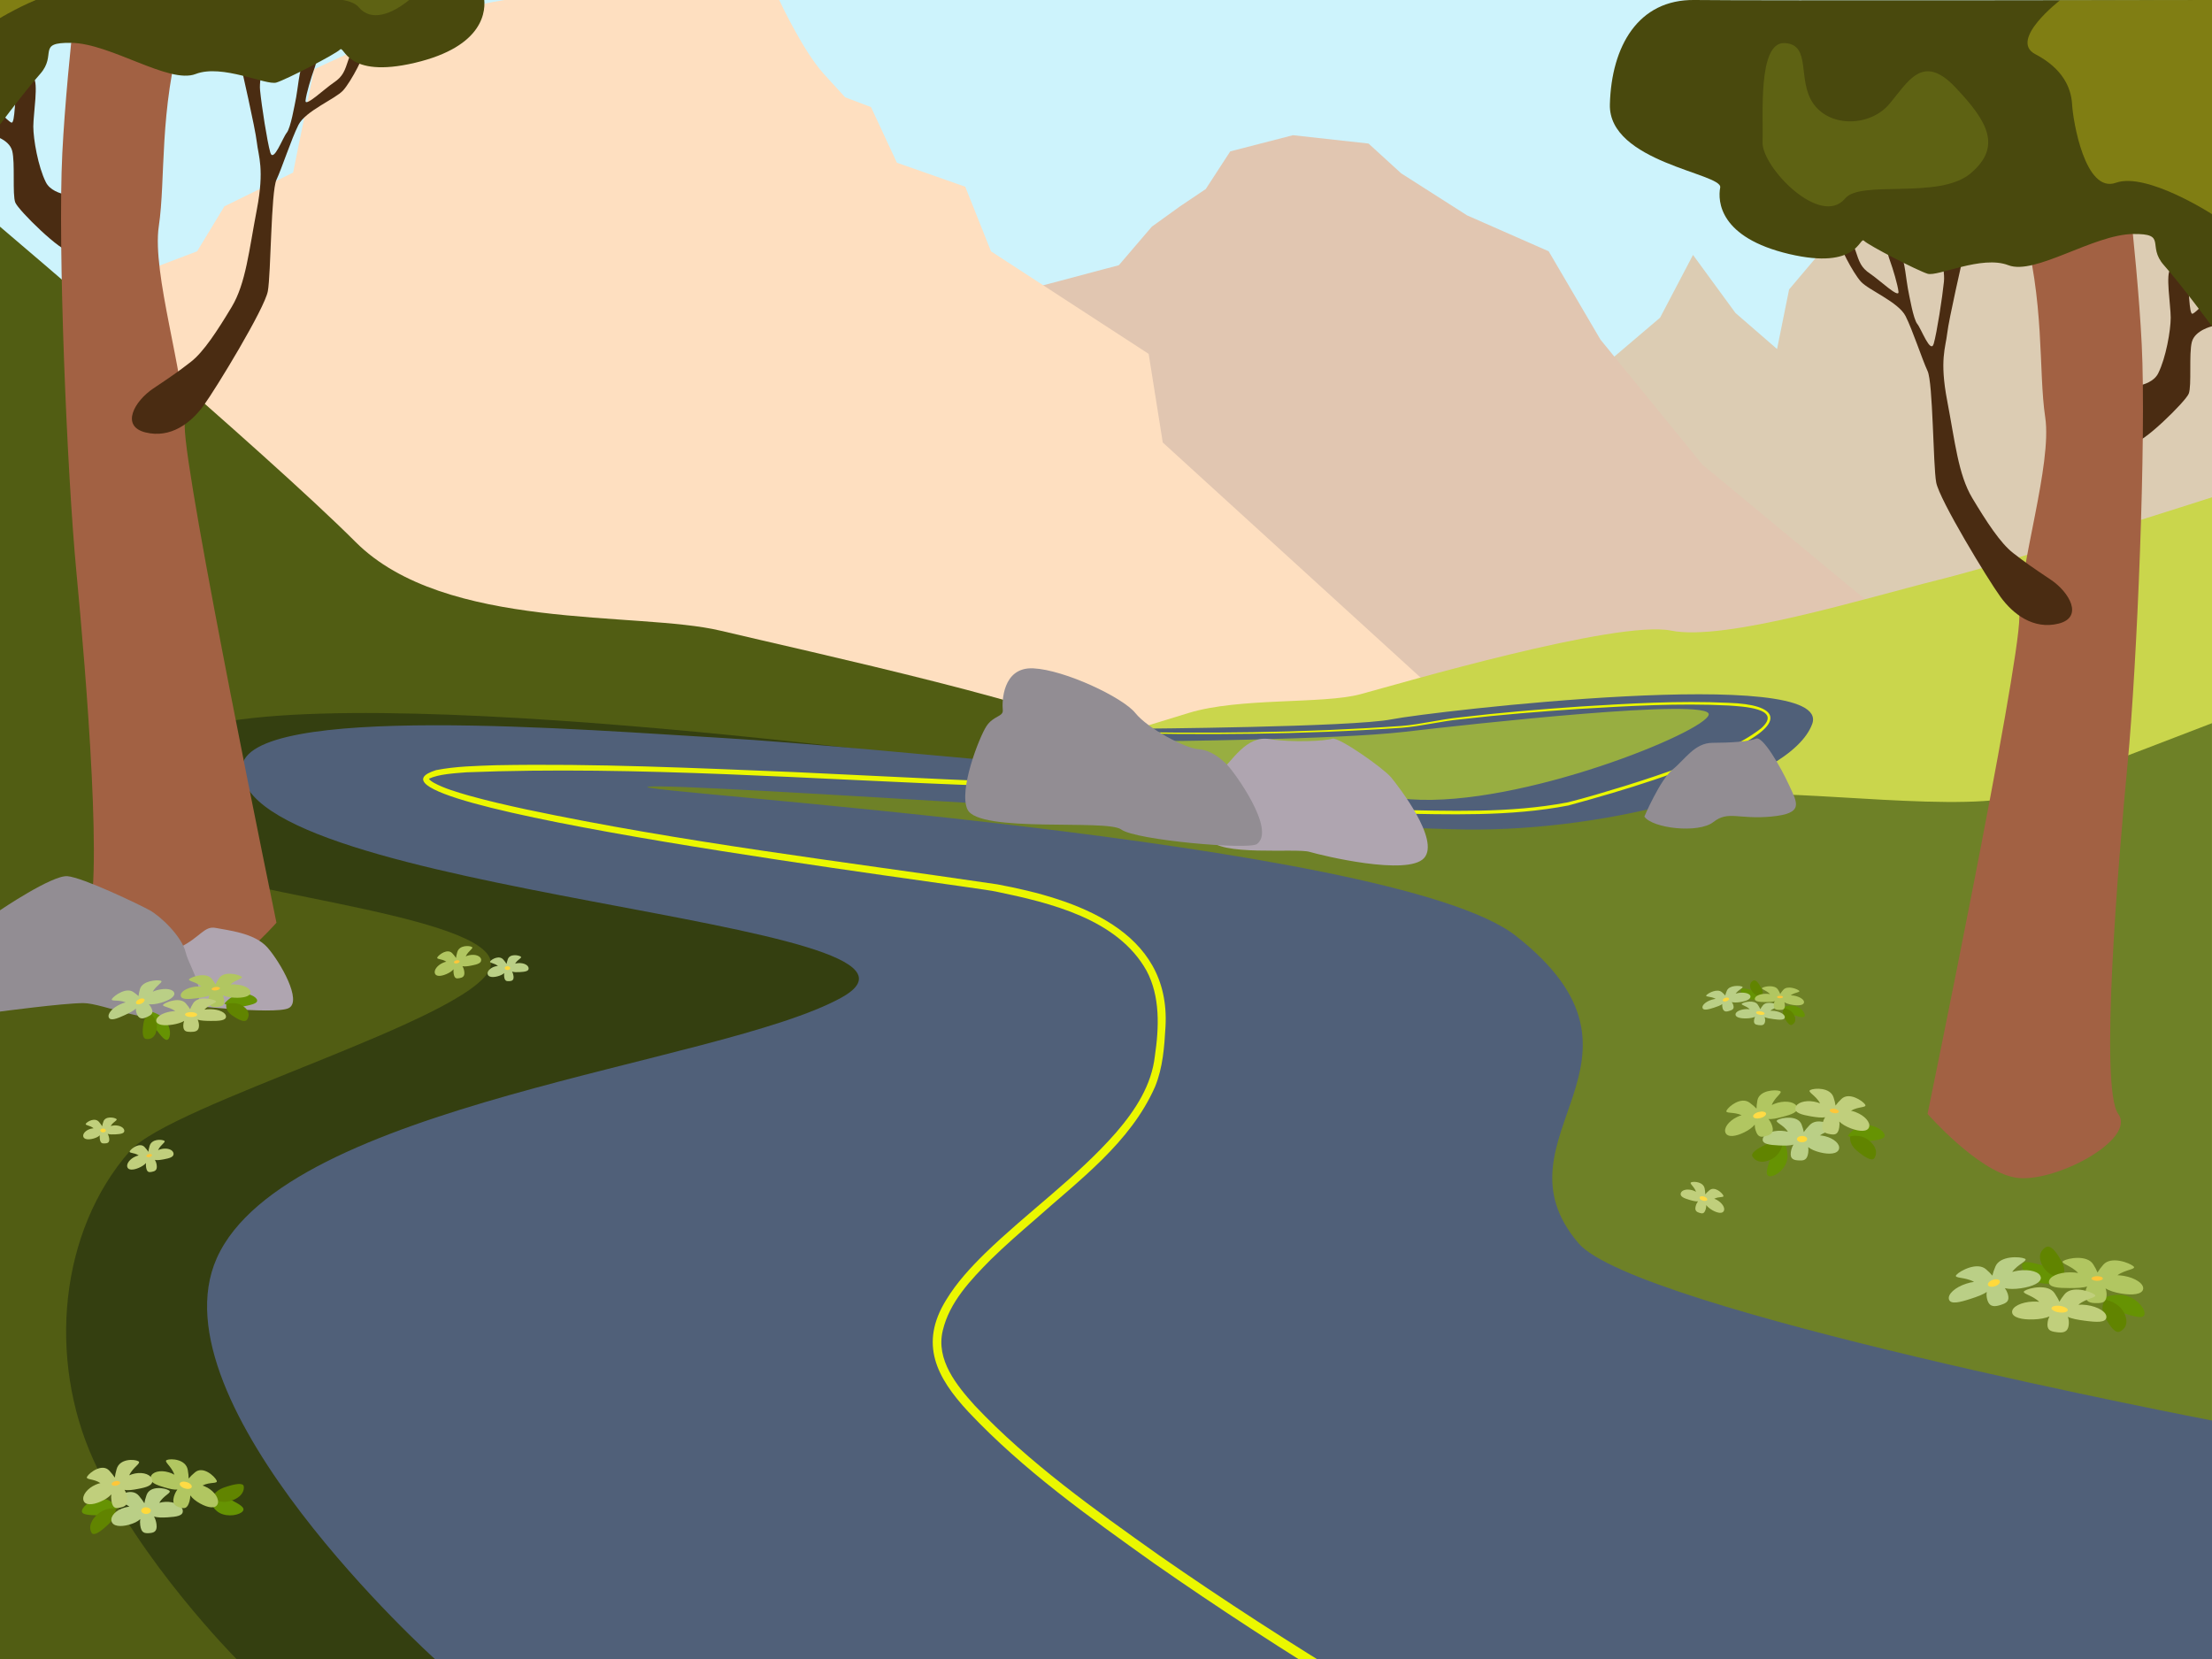 <?xml version="1.0" encoding="UTF-8"?>
<svg id="Layer_2" xmlns="http://www.w3.org/2000/svg" viewBox="0 0 480 360" width="480px" height="360px">
<rect y="-.35" width="480" height="136.49" style="fill:#cdf3fc;"/>
<polygon points="346.62 80.51 360.23 68.94 367.38 55.32 376.59 67.91 385.62 75.74 388.23 62.81 403.47 44.78 443.98 35.41 480 0 480 140.76 380.8 154.72 346.62 80.51" style="fill:#dcccb3;"/>
<polygon points="217.94 64.15 242.79 57.55 249.94 49.19 256.06 44.78 261.65 41.02 266.96 32.85 280.57 29.34 296.97 31.15 304.06 37.62 318.36 46.74 336.06 54.53 347.3 73.7 369.43 100.83 406.96 131.91 320.4 160.28 198.19 115.57 217.94 64.15" style="fill:#e1c6b1;"/>
<path d="M17.48,64.15l25.3-9.62,5.91-9.75,14.91-7.33,4.56-22.42s4.42-2.09,11.23-5.11C109.14-3.25,117,0,117,0h52.09s5.11,11.03,9.7,16.07l4.6,5.04,5.62,2.13,5.62,12.07,14.83,5.21,5.59,14.02,34.21,22.25,3.06,19.23,59.74,54.47-147.29,44.28L39,107.91l-21.53-43.76Z" style="fill:#fedfc0;"/>
<path d="M0,49.19s57.77,49.02,77.17,68.43,61.28,14.97,79.15,19.23,79.02,17.59,83.68,23.44-63.77,6.87-63.77,6.87h-83.23l100.6,22.97,46.4,90.84-33.64,79.04H0V49.19Z" style="fill:#515d13;"/>
<path d="M215.04,166.13s-151.45-21.12-178.15-5.89c-14.85,8.47-8.55,21.16,3.1,27.56s70.88,11.48,66.29,22.48-69.14,29.28-78.1,39.49c-15.34,17.47-17.84,45.11-7.91,67.03s31.04,43.2,31.04,43.2h132.59l20.43-155.4-79.15-24.6-.51-15.72,90.38,1.85Z" style="fill:#25300e; opacity:.65;"/>
<path d="M480,107.91s-42.83,13.79-59.17,17.87-46.47,13.43-58.21,11.06-59.23,11.6-67.4,13.8-26.21.67-37.28,4.07-32.17,9.87-32.17,9.87c0,0,38.3,2.55-36.77,3.57l-75.06,1.02,109.79,25.59,150.93,109.22,105.35,17.37V107.91Z" style="fill:#cad64c;"/>
<polygon points="246.96 160.24 267.89 160.24 326.36 154.72 361.6 152.08 375.2 154.72 358.02 168.94 318.45 176.34 289.6 176.34 246.96 170.02 232.91 166.64 246.96 160.24" style="fill:#98ae41;"/>
<path d="M439.72,172.25c-12.16,4.51-49.98-1.16-63.13.31-13.15,1.47-40.91,6.5-47.68,4.79s-105.7-7.33-105.7-7.33l-98.46-2.87s-38.37-1.1,3.48,9.19c178,43.75,178.21,42.89,178.21,42.89l11.23,87.83,162.32,23.04v-173.17s-24.38,9.42-40.28,15.32Z" style="fill:#3d5313; opacity:.65;"/>
<path d="M250.96,160.85s39.15-.34,53.79-2.04c14.64-1.7,66.72-7.49,66.04-3.74s-40.85,20.09-64.68,18.38-119.15-11.57-148.77-13.28-104.14-7.88-104.85,6.47c-1.36,27.57,160.68,33.02,130.04,49.87-26.48,14.56-120.51,22.98-135.49,56.51-14.11,31.6,47.32,86.98,47.32,86.98h385.64v-51.75s-125.12-23.99-137.47-38.47c-19.74-23.15,21.02-39.54-13.62-66.72-26.89-21.11-194.72-31.32-188.26-32.34s146.04,8.85,177.36,9.28,70.47-9.96,75.23-22.89-82.72-2.72-91.23-1.02c-8.51,1.7-55.15,2.04-55.15,2.04l4.09,2.72Z" style="fill:#506079;"/>
<path d="M293.79,367.48c-14.77-9-29.27-18.4-43.45-28.3-14.09-10.06-28.28-20.15-40.22-32.83-6.92-7.46-10.69-14.75-4.81-24.26,2.32-3.82,5.32-7.05,8.42-10.1,9.26-9,20.02-16.57,28.48-26.26,4.14-4.81,7.7-10.23,8.4-16.63.91-6.16,1.17-12.89-1.82-18.47-6.28-11.24-20.9-14.72-32.67-17.16-5.25-1.22-145.65-18.76-121.51-26.35,4.33-.85,8.65-.91,13.01-1.07,21.6-.4,43.19.61,64.75,1.49,10.49.47,31.79,1.56,42.02,1.97,29.05,2.04,58.03,5.41,87.16,6.21,12.87.24,25.95.8,38.64-1.61,4.15-1.03,8.3-2.31,12.41-3.56,4.12-1.28,8.21-2.64,12.25-4.12,5.95-2.32,12.23-4.44,17.31-8.38,4.94-4.4-4.32-4.76-7.13-4.96-10.77-.53-21.55.1-32.31.74-8.61.57-17.21,1.27-25.78,2.26-4.31.4-8.5,1.51-12.81,1.84-21.53,1.47-43.16,1.62-64.73,1.06,0,0,.02-.25.02-.25,21.54.51,43.17.31,64.67-1.21,4.31-.34,8.5-1.46,12.8-1.87,8.58-1.01,17.18-1.74,25.8-2.33,10.77-.67,21.58-1.32,32.37-.82,10.98.35,12.54,4.19,1.96,9.46-11.71,5.63-24.18,9.4-36.69,12.82-12.78,2.46-25.88,1.93-38.82,1.72-29.12-.74-58.13-4.02-87.16-6-37.23-1.31-75.95-4.39-113.15-2.92-2.77.23-5.92.38-8.12,1.39.14.3.65.64,1.1.9,2.32,1.25,4.89,1.97,7.43,2.72,4.13,1.16,8.33,2.12,12.54,3.03,33.71,7.13,68.17,11.23,102.25,16.27,16.98,3.15,37.69,9.94,36.51,30.89-.25,4.41-.57,8.85-2.25,12.99-5.34,12.17-16.51,20.33-26.08,28.88-3.26,2.82-6.5,5.65-9.56,8.64-4.4,4.45-8.98,9.24-10.44,15.42-1.53,6.35,2.96,11.86,6.97,16.31,11.78,12.46,25.99,22.54,39.96,32.46,14.15,9.84,28.65,19.2,43.38,28.13l-1.11,1.85h0Z" style="fill:#ebf700;"/>
<path d="M18.29,42.6s-6.64.34-8.34-3.06-2.72-9.36-2.72-12.09,1.19-9.7,0-10.55-2.72-1.7-3.4,1.02-.51,9.02-1.36,8.68-3.62-3.4-4.19-4.43v7.16s3.68.84,4.36,3.39,0,9.53.68,11.23,10.21,11.06,11.91,10.55,5.62-10.72,3.06-11.91Z" style="fill:#4a2c12;"/>
<path d="M59.99,200.22s-19.91-96.51-19.91-107.74c0-11.23-7.15-33.19-5.62-43.4s0-25.02,5.11-42.89-20.94-25.02-20.94-25.02c0,0-4.09,31.66-5.11,52.09s1.02,69.45,3.06,90.89c2.04,21.45,6.13,70.47,2.04,76.09-4.09,5.62,14.3,15.32,22.47,13.79,8.17-1.53,18.89-13.79,18.89-13.79Z" style="fill:#a26143;"/>
<path d="M52.33,14.51s3.06,13.28,3.4,16.34,1.7,5.79,0,14.64c-1.7,8.85-2.38,16-5.45,21.11s-6.09,9.77-8.85,11.91-4.09,3.06-8.17,5.79-7.15,8.17-1.7,9.53,9.87-2.04,12.6-5.79,13.28-21.11,13.96-24.85.68-21.62,1.87-24.17,3.23-8.85,4.77-11.91,8-5.62,9.7-7.49,4.94-8,4.94-9.7-2.89.34-3.74,2.89-1.19,3.74-3.23,5.11-6.3,5.45-6.13,3.91,1.19-4.94,1.87-6.81.85-3.23,0-3.57-1.53.34-2.38,2.04-1.19,5.96-1.53,7.66-1.19,6.64-2.04,7.66-2.89,6.64-3.57,4.26-1.87-10.04-2.21-13.45,1.87-7.83-.17-9.36-4.23,2.89-3.91,4.26Z" style="fill:#4a2c12;"/>
<path d="M15.43,9.29c8.63.13,21.24,9.01,27.02,6.77s15.32,2.53,17.53,1.85,12.77-6.13,13.79-7.15,1.2,6.42,16.26,2.87c15.06-3.55,15.52-11.38,14.95-14.44s24.28-5.45,23.94-18.04-6.13-22.81-18.38-22.64c-12.26.17-112.28,0-112.28,0V29.34s6.63-9,10.43-13.27-.88-6.89,6.74-6.77Z" style="fill:#49490d;"/>
<path d="M77.86,1.58c5.34,6.41,18.15-6.81,17.93-12.26s1.13-21.79-4.82-21.45-2.55,8.17-6.3,13.28-12.26,4.77-16.34,0-7.19-11.23-14.32-3.74-10.19,12.94-3.38,18.72c6.81,5.79,23.83,1.36,27.23,5.45Z" style="fill:#6b7016; opacity:.65;"/>
<path d="M-1.74,4.98S12.48-4.21,19.13-1.83s9.29-13.28,9.5-17.02,2.15-7.83,7.99-10.89c5.84-3.06-5.4-11.7-5.4-11.7l-32.96-.05V4.98Z" style="fill:#9f9b16; opacity:.65;"/>
<path d="M39,205.59c4.47-2.19,5.31-4.74,7.82-4.23s8.39,1.05,11.2,4.23,7.66,11.69,4.6,13.18-23.41-.81-23.41-.81l-.2-12.36Z" style="fill:#afa5b0;"/>
<path d="M262.47,181.96c-1.42-3.27-1.13-11.4,1.94-14.13s5.93-8.25,11.05-7.45,12.22.4,13.63-.08,11.23,6.5,12.77,8.38,10.72,13.62,7.15,17.53-21.96-.51-24.85-1.36-19.97,1.05-21.68-2.89Z" style="fill:#afa5b0;"/>
<path d="M0,197.53s11.3-7.66,14.62-7.4,15.59,6.13,17.88,7.4,6.96,5.62,7.81,9.19,6.27,10.39-.16,13.43-17.67-2.51-22.11-2.48-18.04,1.84-18.04,1.84v-21.98Z" style="fill:#928d93;"/>
<path d="M209.94,175.66c-1.97-4.19,2.55-15.66,4.09-18.04s3.74-2.04,3.57-3.57-.17-9.36,6.64-9.02,19.4,6.3,22.13,9.7,10.89,7.66,13.62,7.83,4.94,2.04,6.3,3.4,10.72,14.04,6.47,17.19c-1.78,1.32-26.38-.85-29.45-3.15s-30.93.84-33.36-4.34Z" style="fill:#928d93;"/>
<path d="M24.77,244.22c-.27.02-.52.06-.75.13.54-.97,1.64-1.27,1.21-1.56-.48-.32-2.38-.65-2.8.6-.13.39-.22.72-.26,1.01-.16-.28-.39-.59-.68-.94-.88-1.04-2.52-.1-2.85.35-.29.4.81.33,1.67,1.02-.19.02-.39.05-.6.1-1.07.3-1.8,1.06-1.64,1.7.17.65,1.12.73,2.19.44.59-.16,1.09-.41,1.4-.71-.04.23-.04.49,0,.77.12.96.52,1.02,1.08.99.56-.02,1.08-.14.95-1.1-.05-.37-.16-.71-.31-.98.4.15,1.02.15,1.7.11,1.12-.06,1.98-.19,1.89-.84-.08-.67-1.06-1.16-2.18-1.1Z" style="fill:#c0cf7c;"/>
<path d="M37.66,250.28c-.12-.77-1.24-1.21-2.51-.97-.31.06-.59.15-.85.27.57-1.25,1.82-1.77,1.32-2.05-.56-.31-2.72-.43-3.16,1.15-.14.48-.22.9-.27,1.26-.19-.31-.46-.65-.8-1.02-1.03-1.1-2.86.26-3.22.85-.32.52.93.27,1.93.96-.22.05-.44.11-.68.21-1.21.52-2.01,1.55-1.8,2.29.21.74,1.29.71,2.5.19.66-.28,1.22-.65,1.56-1.05-.03.27-.03.59.02.9.17,1.14.62,1.15,1.25,1.02.63-.12,1.22-.33,1.05-1.47-.06-.44-.2-.81-.38-1.13.46.12,1.16.02,1.92-.12,1.27-.23,2.24-.51,2.12-1.29Z" style="fill:#c0cf7c;"/>
<path d="M21.77,245.34c.03.23.32.4.65.38.33-.02.57-.21.54-.44-.03-.23-.32-.4-.65-.38-.33.02-.57.22-.54.44Z" style="fill:#ffd93b;"/>
<path d="M31.76,250.88c.03.18.32.27.66.21.34-.06.59-.27.56-.45-.03-.18-.32-.28-.66-.21-.34.06-.59.26-.56.44Z" style="fill:#ffc639;"/>
<path d="M112.53,208.99c-.27.01-.52.06-.75.13.54-.97,1.64-1.27,1.21-1.55-.48-.32-2.38-.65-2.8.6-.13.39-.22.72-.27,1.01-.15-.27-.39-.59-.69-.94-.88-1.03-2.52-.1-2.85.35-.29.4.81.33,1.68,1.02-.19.02-.4.04-.6.1-1.07.3-1.81,1.06-1.64,1.7.17.65,1.12.73,2.19.44.6-.16,1.1-.4,1.4-.7-.03.23-.04.49-.01.77.12.96.52,1.02,1.07.99.56-.02,1.08-.15.96-1.1-.05-.37-.16-.71-.31-.98.4.15,1.02.15,1.69.11,1.12-.06,1.98-.19,1.9-.85-.06-.67-1.04-1.16-2.16-1.1Z" style="fill:#bacf86;"/>
<path d="M104.42,208.23c-.12-.77-1.24-1.21-2.51-.97-.31.06-.59.15-.85.27.58-1.24,1.82-1.77,1.32-2.05-.56-.31-2.73-.42-3.16,1.15-.14.48-.23.9-.27,1.25-.19-.31-.45-.65-.8-1.02-1.03-1.1-2.86.26-3.23.85-.32.52.92.27,1.93.98-.22.05-.44.1-.68.21-1.21.52-2.02,1.54-1.81,2.29.22.75,1.29.71,2.5.19.66-.28,1.23-.65,1.56-1.05-.03.28-.02.59.02.91.17,1.13.61,1.15,1.25,1.02.64-.12,1.23-.33,1.05-1.47-.06-.44-.2-.82-.39-1.13.46.11,1.16.02,1.92-.13,1.28-.24,2.25-.52,2.13-1.3Z" style="fill:#b1c661;"/>
<path d="M109.53,210.11c.03.23.32.4.65.38.33-.02.56-.22.54-.44-.03-.23-.32-.4-.65-.38-.33.01-.57.21-.54.44Z" style="fill:#ffd93b;"/>
<path d="M98.51,208.83c.02.19.31.28.66.21.34-.06.59-.27.56-.44-.03-.19-.32-.27-.66-.21-.34.06-.59.26-.56.44Z" style="fill:#ffc639;"/>
<path d="M465.33,285.29c-.3,1-2.35.34-4.89-.43-2.54-.77-4.06-3.2-4.06-3.2,0,0,2.61-1.2,5.15-.44,2.55.77,4.11,3.07,3.8,4.07Z" style="fill:#669303;"/>
<path d="M438.8,274.41c.27-1.01,2.34-.4,4.9.29,2.56.69,4.14,3.08,4.14,3.08,0,0-2.56,1.27-5.13.59-2.56-.69-4.18-2.94-3.91-3.96Z" style="fill:#669303;"/>
<path d="M460.02,288.94c-.94.47-2.11-.92-3.3-3.3-1.18-2.38.19-3.6.19-3.6,0,0,2.83.48,4.02,2.85,1.18,2.38.04,3.58-.9,4.05Z" style="fill:#618400;"/>
<path d="M444.01,270.61c.93-.49,2.15.86,3.4,3.2s-.08,3.6-.08,3.6c0,0-2.85-.4-4.1-2.73-1.24-2.35-.14-3.59.79-4.08Z" style="fill:#618400;"/>
<path d="M442.84,277.16c-.17-1.15-2.34-1.8-4.85-1.44-.48.07-.93.17-1.35.29,1.27-1.76,3.65-2.5,2.7-2.9-1.07-.47-5.31-.65-6.32,1.68-.34.78-.56,1.45-.68,2.02-.34-.42-.8-.88-1.39-1.39-1.92-1.66-5.66.35-6.42,1.23-.69.8,1.91.4,3.84,1.52-.55.06-1.12.19-1.71.39-2.42.78-4.09,2.31-3.73,3.43.36,1.1,2.28.64,4.7-.15,1.46-.47,2.77-.95,3.49-1.5-.09.56-.05,1.18.15,1.8.52,1.62,1.72,1.4,2.93,1.01,1.21-.4,1.98-.8,1.47-2.43-.15-.45-.36-.85-.62-1.19.89.23,2.15.22,3.52.02,2.52-.37,4.46-1.25,4.29-2.41Z" style="fill:#bacf86;"/>
<path d="M460.85,276.86c-.48-.08-.94-.12-1.36-.14,1.75-1.28,4.23-1.26,3.46-1.94-.88-.77-4.85-2.26-6.53-.35-.56.65-.98,1.21-1.27,1.71-.19-.51-.49-1.09-.9-1.74-1.31-2.18-5.49-1.4-6.49-.8-.9.55,1.7.97,3.19,2.64-.54-.1-1.13-.15-1.74-.15-2.54,0-4.6.94-4.6,2.11s1.97,1.31,4.51,1.31c1.54,0,2.92-.06,3.79-.35-.26.5-.41,1.1-.41,1.76,0,1.71,1.2,1.85,2.48,1.85s2.15-.15,2.15-1.85c0-.48-.08-.93-.23-1.33.78.48,1.98.87,3.35,1.1,2.51.43,4.61.19,4.81-.97.18-1.16-1.69-2.43-4.2-2.86Z" style="fill:#b1c661;"/>
<path d="M452.77,283.19c-.6-.08-1.19-.1-1.75-.07,1.69-1.46,4.32-1.53,3.51-2.19-.91-.73-4.95-2.04-6.54-.06-.48.6-.86,1.15-1.11,1.61-.21-.53-.56-1.15-1.03-1.85-1.41-2.11-5.55-1.16-6.52-.52-.85.57,1.6.88,3.18,2.38-.44-.05-.9-.06-1.37-.05-2.54.1-4.56,1.11-4.52,2.28.05,1.17,2.1,1.69,4.65,1.59,1.39-.05,2.62-.27,3.46-.65-.19.38-.34.81-.4,1.29-.23,1.69.61,1.95,1.88,2.12,1.27.17,2.48.18,2.69-1.52.09-.65.02-1.27-.18-1.8.81.41,2.18.65,3.71.85,2.52.33,4.49.45,4.65-.71.14-1.15-1.78-2.36-4.29-2.7Z" style="fill:#c0cf7c;"/>
<path d="M432.45,277.72c.71-.23,1.39-.1,1.51.28.12.39-.35.88-1.06,1.11-.71.23-1.4.1-1.52-.27-.11-.38.36-.88,1.07-1.11Z" style="fill:#ffd93b;"/>
<path d="M455.08,276.93c.68,0,1.23.22,1.23.5s-.55.5-1.23.5-1.23-.23-1.23-.5c0-.27.55-.5,1.23-.5Z" style="fill:#ffc639;"/>
<path d="M446.85,284.79c-.98-.13-1.73-.55-1.68-.94.06-.4.89-.61,1.86-.48.97.13,1.72.56,1.67.95-.04.38-.87.6-1.84.47Z" style="fill:#ffdb45;"/>
<path d="M55.79,217.04c.15.76-1.41,1.04-3.34,1.43-1.93.4-3.76-.68-3.76-.68,0,0,1.28-1.69,3.21-2.08,1.93-.39,3.74.56,3.9,1.33Z" style="fill:#669303;"/>
<path d="M36.46,225.55c-.62.48-1.56-.81-2.75-2.37-1.2-1.56-1.05-3.68-1.05-3.68,0,0,2.08.41,3.28,1.96,1.2,1.56,1.14,3.61.52,4.08Z" style="fill:#669303;"/>
<path d="M53.6,221.28c-.45.63-1.71.14-3.31-1s-1.14-2.41-1.14-2.41c0,0,2.01-.68,3.61.46,1.6,1.14,1.28,2.32.83,2.96Z" style="fill:#618400;"/>
<path d="M31.69,225.45c-.77-.12-.87-1.47-.55-3.41.32-1.94,1.67-2.08,1.67-2.08,0,0,1.5,1.51,1.18,3.45-.32,1.94-1.53,2.17-2.29,2.04Z" style="fill:#618400;"/>
<path d="M37.81,215.46c-.23-.83-1.88-1.1-3.7-.61-.34.09-.66.21-.96.34.78-1.4,2.45-2.17,1.72-2.38-.83-.24-3.96,0-4.49,1.8-.18.6-.28,1.12-.32,1.54-.29-.27-.67-.57-1.14-.9-1.56-1.05-4.12.77-4.61,1.49-.43.65,1.44.12,2.96.77-.39.1-.81.24-1.22.44-1.71.79-2.79,2.07-2.43,2.85.36.78,1.73.27,3.44-.52,1.03-.48,1.94-.94,2.43-1.42-.02.42.07.86.27,1.31.53,1.15,1.39.87,2.24.48.85-.4,1.39-.77.86-1.91-.15-.32-.35-.6-.57-.82.67.08,1.6-.03,2.59-.31,1.81-.51,3.16-1.33,2.93-2.17Z" style="fill:#bacf86;"/>
<path d="M51.02,213.61c-.35-.02-.69,0-1.01.02,1.17-1.1,3-1.31,2.37-1.73-.71-.48-3.77-1.22-4.83.34-.36.52-.61.98-.78,1.37-.19-.35-.46-.75-.81-1.2-1.17-1.48-4.16-.53-4.84,0-.61.48,1.33.56,2.58,1.65-.4-.02-.84-.01-1.29.04-1.87.23-3.29,1.11-3.19,1.97.1.86,1.57.78,3.43.56,1.13-.15,2.14-.31,2.75-.6-.14.4-.2.85-.14,1.32.15,1.26,1.05,1.26,1.99,1.15.94-.11,1.56-.3,1.4-1.56-.04-.35-.14-.67-.29-.95.61.28,1.53.46,2.55.51,1.88.09,3.41-.28,3.45-1.15.04-.87-1.45-1.64-3.33-1.72Z" style="fill:#b1c661;"/>
<path d="M45.65,218.99c-.46,0-.89.03-1.29.1,1.11-1.23,3.04-1.52,2.37-1.93-.73-.46-3.82-1.05-4.81.55-.3.49-.53.91-.67,1.29-.21-.37-.51-.79-.93-1.27-1.23-1.42-4.18-.35-4.84.21-.57.5,1.26.5,2.55,1.46-.32.02-.66.04-1.01.1-1.86.3-3.25,1.23-3.11,2.09.14.85,1.7,1.05,3.56.75,1.01-.16,1.9-.44,2.48-.79-.11.3-.17.63-.18.98-.01,1.27.63,1.38,1.57,1.39.94,0,1.83-.1,1.84-1.35,0-.48-.1-.93-.29-1.31.64.23,1.66.27,2.8.28,1.88.02,3.34-.07,3.35-.94,0-.88-1.51-1.59-3.39-1.61Z" style="fill:#c0cf7c;"/>
<path d="M30.21,216.81c.5-.23,1.01-.2,1.14.07s-.18.68-.68.91c-.5.23-1.01.2-1.14-.07-.13-.27.18-.68.68-.91Z" style="fill:#ffd93b;"/>
<path d="M46.78,214.18c.5-.06.92.05.94.25.03.2-.36.42-.85.48-.5.06-.92-.05-.94-.26-.02-.2.36-.42.86-.48Z" style="fill:#ffc639;"/>
<path d="M41.46,220.69c-.73,0-1.31-.25-1.31-.54,0-.3.59-.53,1.32-.52s1.31.25,1.31.55c0,.29-.59.53-1.32.52Z" style="fill:#ffdb45;"/>
<path d="M391.63,220.46c-.16.52-1.23.18-2.56-.22s-2.12-1.68-2.12-1.68c0,0,1.35-.63,2.69-.23,1.34.4,2.15,1.6,1.99,2.13Z" style="fill:#669303;"/>
<path d="M377.75,214.77c.14-.53,1.22-.21,2.56.15,1.34.36,2.17,1.61,2.17,1.61,0,0-1.35.67-2.69.31-1.34-.36-2.19-1.54-2.04-2.07Z" style="fill:#669303;"/>
<path d="M388.85,222.38c-.49.24-1.1-.48-1.73-1.73-.62-1.24.1-1.88.1-1.88,0,0,1.48.24,2.1,1.48.62,1.25.02,1.89-.47,2.13Z" style="fill:#618400;"/>
<path d="M380.47,212.78c.48-.26,1.12.45,1.77,1.68.65,1.23-.04,1.89-.04,1.89,0,0-1.49-.21-2.15-1.43-.65-1.23-.07-1.88.41-2.13Z" style="fill:#618400;"/>
<path d="M379.86,216.21c-.09-.6-1.23-.94-2.54-.75-.23.04-.48.09-.69.15.67-.92,1.9-1.31,1.41-1.52-.56-.24-2.78-.34-3.31.88-.18.42-.3.77-.35,1.06-.19-.23-.42-.47-.73-.73-1.01-.87-2.96.19-3.36.65-.35.42.99.21,2.01.8-.28.04-.58.1-.9.2-1.27.41-2.14,1.21-1.95,1.79.19.58,1.19.34,2.46-.07.77-.25,1.44-.5,1.83-.79-.05.29-.02.62.07.94.27.85.9.73,1.53.52s1.04-.42.77-1.27c-.07-.24-.19-.45-.33-.62.47.12,1.13.11,1.85,0,1.29-.19,2.31-.65,2.22-1.25Z" style="fill:#bacf86;"/>
<path d="M385.06,219.37c-.31-.04-.63-.05-.91-.04.9-.76,2.27-.8,1.83-1.15-.48-.38-2.59-1.06-3.42-.03-.26.32-.45.6-.58.85-.11-.28-.29-.6-.54-.98-.74-1.1-2.9-.6-3.41-.27-.45.3.84.46,1.66,1.24-.23-.02-.47-.03-.72-.02-1.33.05-2.4.58-2.37,1.19.02.61,1.1.88,2.43.83.73-.02,1.38-.15,1.81-.34-.1.2-.18.43-.21.68-.12.89.32,1.02.98,1.11s1.29.09,1.41-.79c.05-.34,0-.66-.09-.94.43.21,1.14.34,1.94.44,1.31.18,2.35.23,2.43-.37.08-.6-.92-1.24-2.24-1.41Z" style="fill:#bacf86;"/>
<path d="M389.29,216.05c-.24-.04-.48-.06-.71-.07.92-.67,2.22-.65,1.81-1.01-.46-.4-2.54-1.18-3.42-.18-.3.34-.52.64-.66.9-.1-.27-.25-.57-.47-.92-.69-1.15-2.88-.73-3.4-.43-.47.29.89.52,1.66,1.39-.27-.06-.59-.08-.9-.08-1.33,0-2.41.5-2.41,1.1s1.03.69,2.35.69c.81,0,1.53-.02,1.98-.19-.14.26-.22.58-.22.92,0,.9.63.98,1.3.98s1.12-.07,1.12-.98c0-.25-.05-.48-.12-.69.41.26,1.04.46,1.75.57,1.31.23,2.42.1,2.52-.51.1-.6-.88-1.26-2.19-1.49Z" style="fill:#b1c661;"/>
<path d="M374.4,216.53c.37-.12.73-.05.79.15.06.2-.18.46-.56.58-.37.12-.73.06-.79-.15-.07-.2.18-.46.56-.58Z" style="fill:#ffd93b;"/>
<path d="M386.26,216.09c.35,0,.65.12.65.26s-.29.26-.65.26-.64-.11-.64-.26c0-.14.29-.26.64-.26Z" style="fill:#ffc639;"/>
<path d="M381.94,220.21c-.52-.07-.9-.29-.87-.5.02-.21.46-.32.97-.25.51.07.9.29.87.5-.03.21-.46.32-.97.25Z" style="fill:#ffdb45;"/>
<path d="M408.96,246.24c.22.96-1.53,1.15-3.69,1.44-2.15.29-4.31-1.22-4.31-1.22,0,0,1.35-1.98,3.49-2.27,2.17-.29,4.28,1.09,4.5,2.05Z" style="fill:#669303;"/>
<path d="M383.9,255.22c-.96-.23-.38-1.88.3-3.94.67-2.06,2.96-3.31,2.96-3.31,0,0,1.2,2.08.53,4.14-.67,2.05-2.82,3.34-3.79,3.11Z" style="fill:#669303;"/>
<path d="M406.75,251.29c-.47.74-1.92,0-3.8-1.58-1.89-1.58-1.44-3.12-1.44-3.12,0,0,2.23-.64,4.12.94,1.88,1.58,1.59,3.02,1.12,3.76Z" style="fill:#618400;"/>
<path d="M380.3,251c-.46-.75.83-1.72,3.07-2.71,2.23-.99,3.43.09,3.43.09,0,0-.39,2.29-2.62,3.28-2.24.99-3.41.09-3.88-.66Z" style="fill:#618400;"/>
<path d="M396.01,246.55c-.38-.09-.74-.15-1.1-.18,1.6-1.12,3.64-1.02,3.1-1.67-.61-.75-3.67-2.28-5.31-.57-.55.58-.98,1.09-1.27,1.55-.09-.48-.25-1.03-.49-1.67-.79-2.07-4.31-1.51-5.21-.99-.81.48,1.25.97,2.24,2.57-.42-.11-.9-.19-1.4-.21-2.08-.1-3.9.7-4.06,1.79-.16,1.09,1.44,1.29,3.52,1.39,1.26.06,2.4.06,3.15-.18-.28.45-.48,1.01-.57,1.62-.23,1.59.73,1.77,1.77,1.81,1.04.06,1.77-.06,2-1.65.06-.44.06-.86,0-1.24.57.48,1.5.88,2.59,1.15,2,.49,3.76.35,4.08-.72.32-1.05-1.04-2.31-3.04-2.8Z" style="fill:#bacf86;"/>
<path d="M389.97,240.25c-.33-1.06-2.21-1.49-4.19-.96-.48.13-.92.3-1.31.5.69-1.82,2.59-2.74,1.73-3.05-.95-.34-4.44-.18-4.85,2.06-.12.69-.19,1.27-.19,1.77-.36-.4-.85-.82-1.48-1.28-1.85-1.39-4.54.78-5.01,1.67-.41.77,1.52.23,3.26,1.04-.34.1-.69.23-1.02.4-1.85.9-2.94,2.45-2.46,3.45.48,1,2.19.78,4.02-.12,1-.48,1.83-1.09,2.3-1.69.01.4.06.82.2,1.25.48,1.55,1.2,1.51,2.19,1.24.99-.27,1.9-.65,1.4-2.2-.19-.59-.48-1.11-.81-1.51.76.09,1.85-.15,3.06-.46,1.99-.52,3.49-1.06,3.16-2.12Z" style="fill:#b1c661;"/>
<path d="M402.72,241.34c-.36-.14-.72-.24-1.06-.31,1.6-.98,3.56-.61,3.06-1.36-.57-.84-3.5-2.77-5.13-1.2-.56.53-.98,1.01-1.28,1.44-.07-.51-.21-1.09-.43-1.77-.7-2.22-4.15-2.06-5.03-1.62-.8.4,1.19,1.14,2.1,2.9-.4-.16-.86-.3-1.35-.38-2.02-.34-3.8.27-3.99,1.37-.19,1.1,1.36,1.49,3.38,1.84,1.23.21,2.33.34,3.06.18-.28.44-.5.98-.6,1.6-.27,1.6.65,1.9,1.67,2.08,1.01.17,1.73.15,1.99-1.46.07-.45.08-.88.02-1.28.54.56,1.44,1.08,2.48,1.48,1.92.73,3.64.79,3.98-.27.33-1.04-.95-2.49-2.87-3.23Z" style="fill:#c0cf7c;"/>
<path d="M392.15,247.23c-.05.38-.59.66-1.2.63-.6-.02-1.06-.35-1.01-.73.06-.38.6-.66,1.21-.63.61.02,1.06.35,1.01.73Z" style="fill:#ffd93b;"/>
<path d="M398.11,240.62c.54.09.94.37.9.63-.04.26-.52.39-1.05.3-.54-.09-.94-.37-.9-.63.05-.26.52-.39,1.05-.3Z" style="fill:#ffc639;"/>
<path d="M380.44,242.32c.11.36.83.49,1.59.29.77-.2,1.3-.66,1.19-1.02-.11-.36-.82-.49-1.59-.29-.77.2-1.3.66-1.19,1.02Z" style="fill:#ffdb45;"/>
<path d="M17.79,327.75c-.23,1,1.48,1.01,3.58,1.09,2.09.08,4.2-1.67,4.2-1.67,0,0-1.29-1.86-3.38-1.94-2.09-.08-4.17,1.52-4.39,2.52Z" style="fill:#669303;"/>
<path d="M52.69,327.91c.63-.81-.89-1.56-2.73-2.53-1.84-.97-4.47-.29-4.47-.29,0,0,.35,2.26,2.19,3.23,1.84.97,4.38.41,5.01-.4Z" style="fill:#669303;"/>
<path d="M19.9,332.65c.45.7,1.87-.19,3.72-1.98,1.85-1.79,1.43-3.3,1.43-3.3,0,0-2.17-.43-4.02,1.35-1.85,1.79-1.58,3.22-1.13,3.92Z" style="fill:#618400;"/>
<path d="M52.9,322.55c-.1-.83-1.76-.63-4.18.2-2.42.83-2.69,2.39-2.69,2.39,0,0,1.76,1.32,4.18.5,2.42-.83,2.79-2.25,2.69-3.08Z" style="fill:#618400;"/>
<path d="M39.67,327.79c-.15-1.14-1.85-1.99-3.79-1.89-.47.02-.91.1-1.31.22.93-1.69,2.86-2.2,2.1-2.7-.84-.55-4.14-1.14-4.88,1.04-.23.67-.38,1.24-.46,1.75-.28-.48-.68-1.02-1.19-1.63-1.53-1.8-4.39-.19-4.96.6-.5.69,1.39.58,2.9,1.77-.33.02-.68.09-1.03.19-1.87.52-3.14,1.85-2.85,2.96.3,1.12,1.94,1.27,3.81.76,1.02-.28,1.89-.7,2.42-1.21-.06.4-.06.84,0,1.31.22,1.67.9,1.78,1.87,1.73.98-.06,1.88-.24,1.66-1.92-.08-.65-.28-1.23-.54-1.7.7.26,1.77.26,2.95.19,1.95-.12,3.44-.33,3.29-1.48Z" style="fill:#bacf86;"/>
<path d="M44.92,322.78c-.32-.18-.65-.32-.96-.43,1.62-.85,3.43-.28,3.04-1.1-.44-.93-2.95-3.21-4.68-1.76-.58.48-1.04.94-1.38,1.35,0-.52-.07-1.15-.19-1.85-.39-2.36-3.64-2.54-4.53-2.18-.8.32.98,1.29,1.62,3.2-.36-.21-.78-.4-1.23-.52-1.86-.56-3.61-.1-3.92,1.02-.31,1.11,1.09,1.69,2.95,2.23,1.12.33,2.15.59,2.86.48-.32.42-.59.97-.77,1.59-.45,1.63.39,2.03,1.32,2.31.93.28,1.6.32,2.06-1.31.13-.45.18-.9.19-1.31.44.63,1.21,1.26,2.15,1.77,1.72.95,3.32,1.18,3.77.12.45-1.05-.58-2.68-2.3-3.63Z" style="fill:#b1c661;"/>
<path d="M33.04,321.18c-.17-1.15-1.85-1.8-3.73-1.44-.46.09-.88.23-1.27.4.86-1.85,2.72-2.64,1.97-3.06-.83-.46-4.04-.63-4.7,1.71-.2.71-.33,1.32-.4,1.85-.28-.45-.68-.95-1.19-1.51-1.53-1.65-4.26.38-4.8,1.27-.47.77,1.37.4,2.86,1.43-.32.07-.66.18-.99.33-1.8.77-3,2.3-2.68,3.41.32,1.1,1.92,1.06,3.72.27.98-.42,1.81-.97,2.32-1.56-.05.42-.04.88.03,1.35.25,1.69.92,1.71,1.86,1.53.95-.19,1.82-.49,1.56-2.19-.1-.65-.3-1.23-.57-1.68.68.17,1.72.03,2.86-.19,1.89-.34,3.33-.76,3.16-1.91Z" style="fill:#c0cf7c;"/>
<path d="M30.65,327.86c.05.4.56.69,1.13.66.57-.02.99-.38.94-.77-.05-.4-.56-.69-1.13-.66-.57.03-.99.38-.94.77Z" style="fill:#ffd93b;"/>
<path d="M24.24,322.07c.04.27.48.41.98.31.5-.1.88-.4.83-.67s-.48-.41-.98-.31c-.5.1-.88.39-.83.67Z" style="fill:#ffc639;"/>
<path d="M41.61,322.68c-.1.38-.77.52-1.49.31-.72-.21-1.21-.69-1.11-1.07.11-.38.77-.52,1.49-.31.72.21,1.21.69,1.1,1.07Z" style="fill:#ffdb45;"/>
<path d="M372.61,260.4c-.21-.12-.42-.2-.63-.27,1.05-.55,2.23-.19,1.98-.71-.28-.6-1.9-2.07-3.02-1.14-.39.32-.68.61-.9.89,0-.35-.04-.73-.12-1.21-.25-1.52-2.35-1.64-2.93-1.4-.52.21.63.83,1.05,2.06-.23-.14-.5-.25-.79-.34-1.2-.35-2.33-.06-2.53.65-.19.72.7,1.09,1.9,1.44.73.22,1.4.38,1.85.31-.21.27-.39.62-.5,1.03-.29,1.05.25,1.31.85,1.49.6.18,1.03.21,1.33-.85.08-.3.11-.59.11-.85.28.4.79.81,1.39,1.15,1.11.61,2.15.77,2.44.08.28-.66-.39-1.71-1.5-2.33Z" style="fill:#c0cf7c;"/>
<path d="M370.47,260.34c-.06.25-.49.33-.96.19-.46-.14-.77-.44-.71-.69.07-.25.5-.33.96-.2.46.14.78.45.71.7Z" style="fill:#ffdb45;"/>
<path d="M356.83,177.19s3.4-8,6.13-10.21,4.77-5.79,8.68-5.79,7.97-.29,9.43-.91,5.37,6.19,7.16,10.1,3.32,6.13-3.83,6.81-9.36-1.36-12.6,1.19-13.28,1.36-14.98-1.19Z" style="fill:#928d93;"/>
<path d="M459.98,84.08s6.64.34,8.34-3.06,2.72-9.36,2.72-12.09-1.19-9.7,0-10.55,2.72-1.7,3.4,1.02.51,9.02,1.36,8.68,3.62-3.4,4.19-4.43v7.16s-3.68.84-4.36,3.39,0,9.53-.68,11.23-10.21,11.06-11.91,10.55-5.62-10.72-3.06-11.91Z" style="fill:#4a2c12;"/>
<path d="M418.28,241.7s19.91-96.51,19.91-107.74,7.15-33.19,5.62-43.4,0-25.02-5.11-42.89,20.94-25.02,20.94-25.02c0,0,4.09,31.66,5.11,52.09s-1.02,69.45-3.06,90.89-6.13,70.47-2.04,76.09-14.3,15.32-22.47,13.79-18.89-13.79-18.89-13.79Z" style="fill:#a26143;"/>
<path d="M425.94,56s-3.06,13.28-3.4,16.34-1.7,5.79,0,14.64,2.38,16,5.45,21.11,6.09,9.77,8.85,11.91,4.09,3.06,8.17,5.79,7.15,8.17,1.7,9.53-9.87-2.04-12.6-5.79-13.28-21.11-13.96-24.85-.68-21.62-1.87-24.17-3.23-8.85-4.77-11.91-8-5.62-9.7-7.49-4.94-8-4.94-9.7,2.89.34,3.74,2.89,1.19,3.74,3.23,5.11,6.3,5.45,6.13,3.91-1.19-4.94-1.87-6.81-.85-3.23,0-3.57,1.53.34,2.38,2.04,1.19,5.96,1.53,7.66,1.19,6.64,2.04,7.66,2.89,6.64,3.57,4.26,1.87-10.04,2.21-13.45-1.87-7.83.17-9.36,4.23,2.89,3.91,4.26Z" style="fill:#4a2c12;"/>
<path d="M462.83,50.78c-8.63.13-21.24,9.01-27.02,6.77s-15.32,2.53-17.53,1.85-12.77-6.13-13.79-7.15-1.2,6.42-16.26,2.87c-15.06-3.55-15.52-11.38-14.95-14.44s-24.28-5.45-23.94-18.04S355.47-.17,367.72,0s112.28,0,112.28,0v70.82s-6.63-9-10.43-13.27.88-6.89-6.74-6.77Z" style="fill:#49490d;"/>
<path d="M400.4,43.06c-5.34,6.41-18.15-6.81-17.93-12.26s-1.13-21.79,4.82-21.45,2.55,8.17,6.3,13.28,12.26,4.77,16.34,0,7.19-11.23,14.32-3.74,10.19,12.94,3.38,18.72-23.83,1.36-27.23,5.45Z" style="fill:#6b7016; opacity:.65;"/>
<path d="M480,46.47s-14.21-9.19-20.86-6.81-9.29-13.28-9.5-17.02-2.15-7.83-7.99-10.89S447.04.05,447.04.05l32.96-.05v46.47Z" style="fill:#9f9b16; opacity:.65;"/></svg>